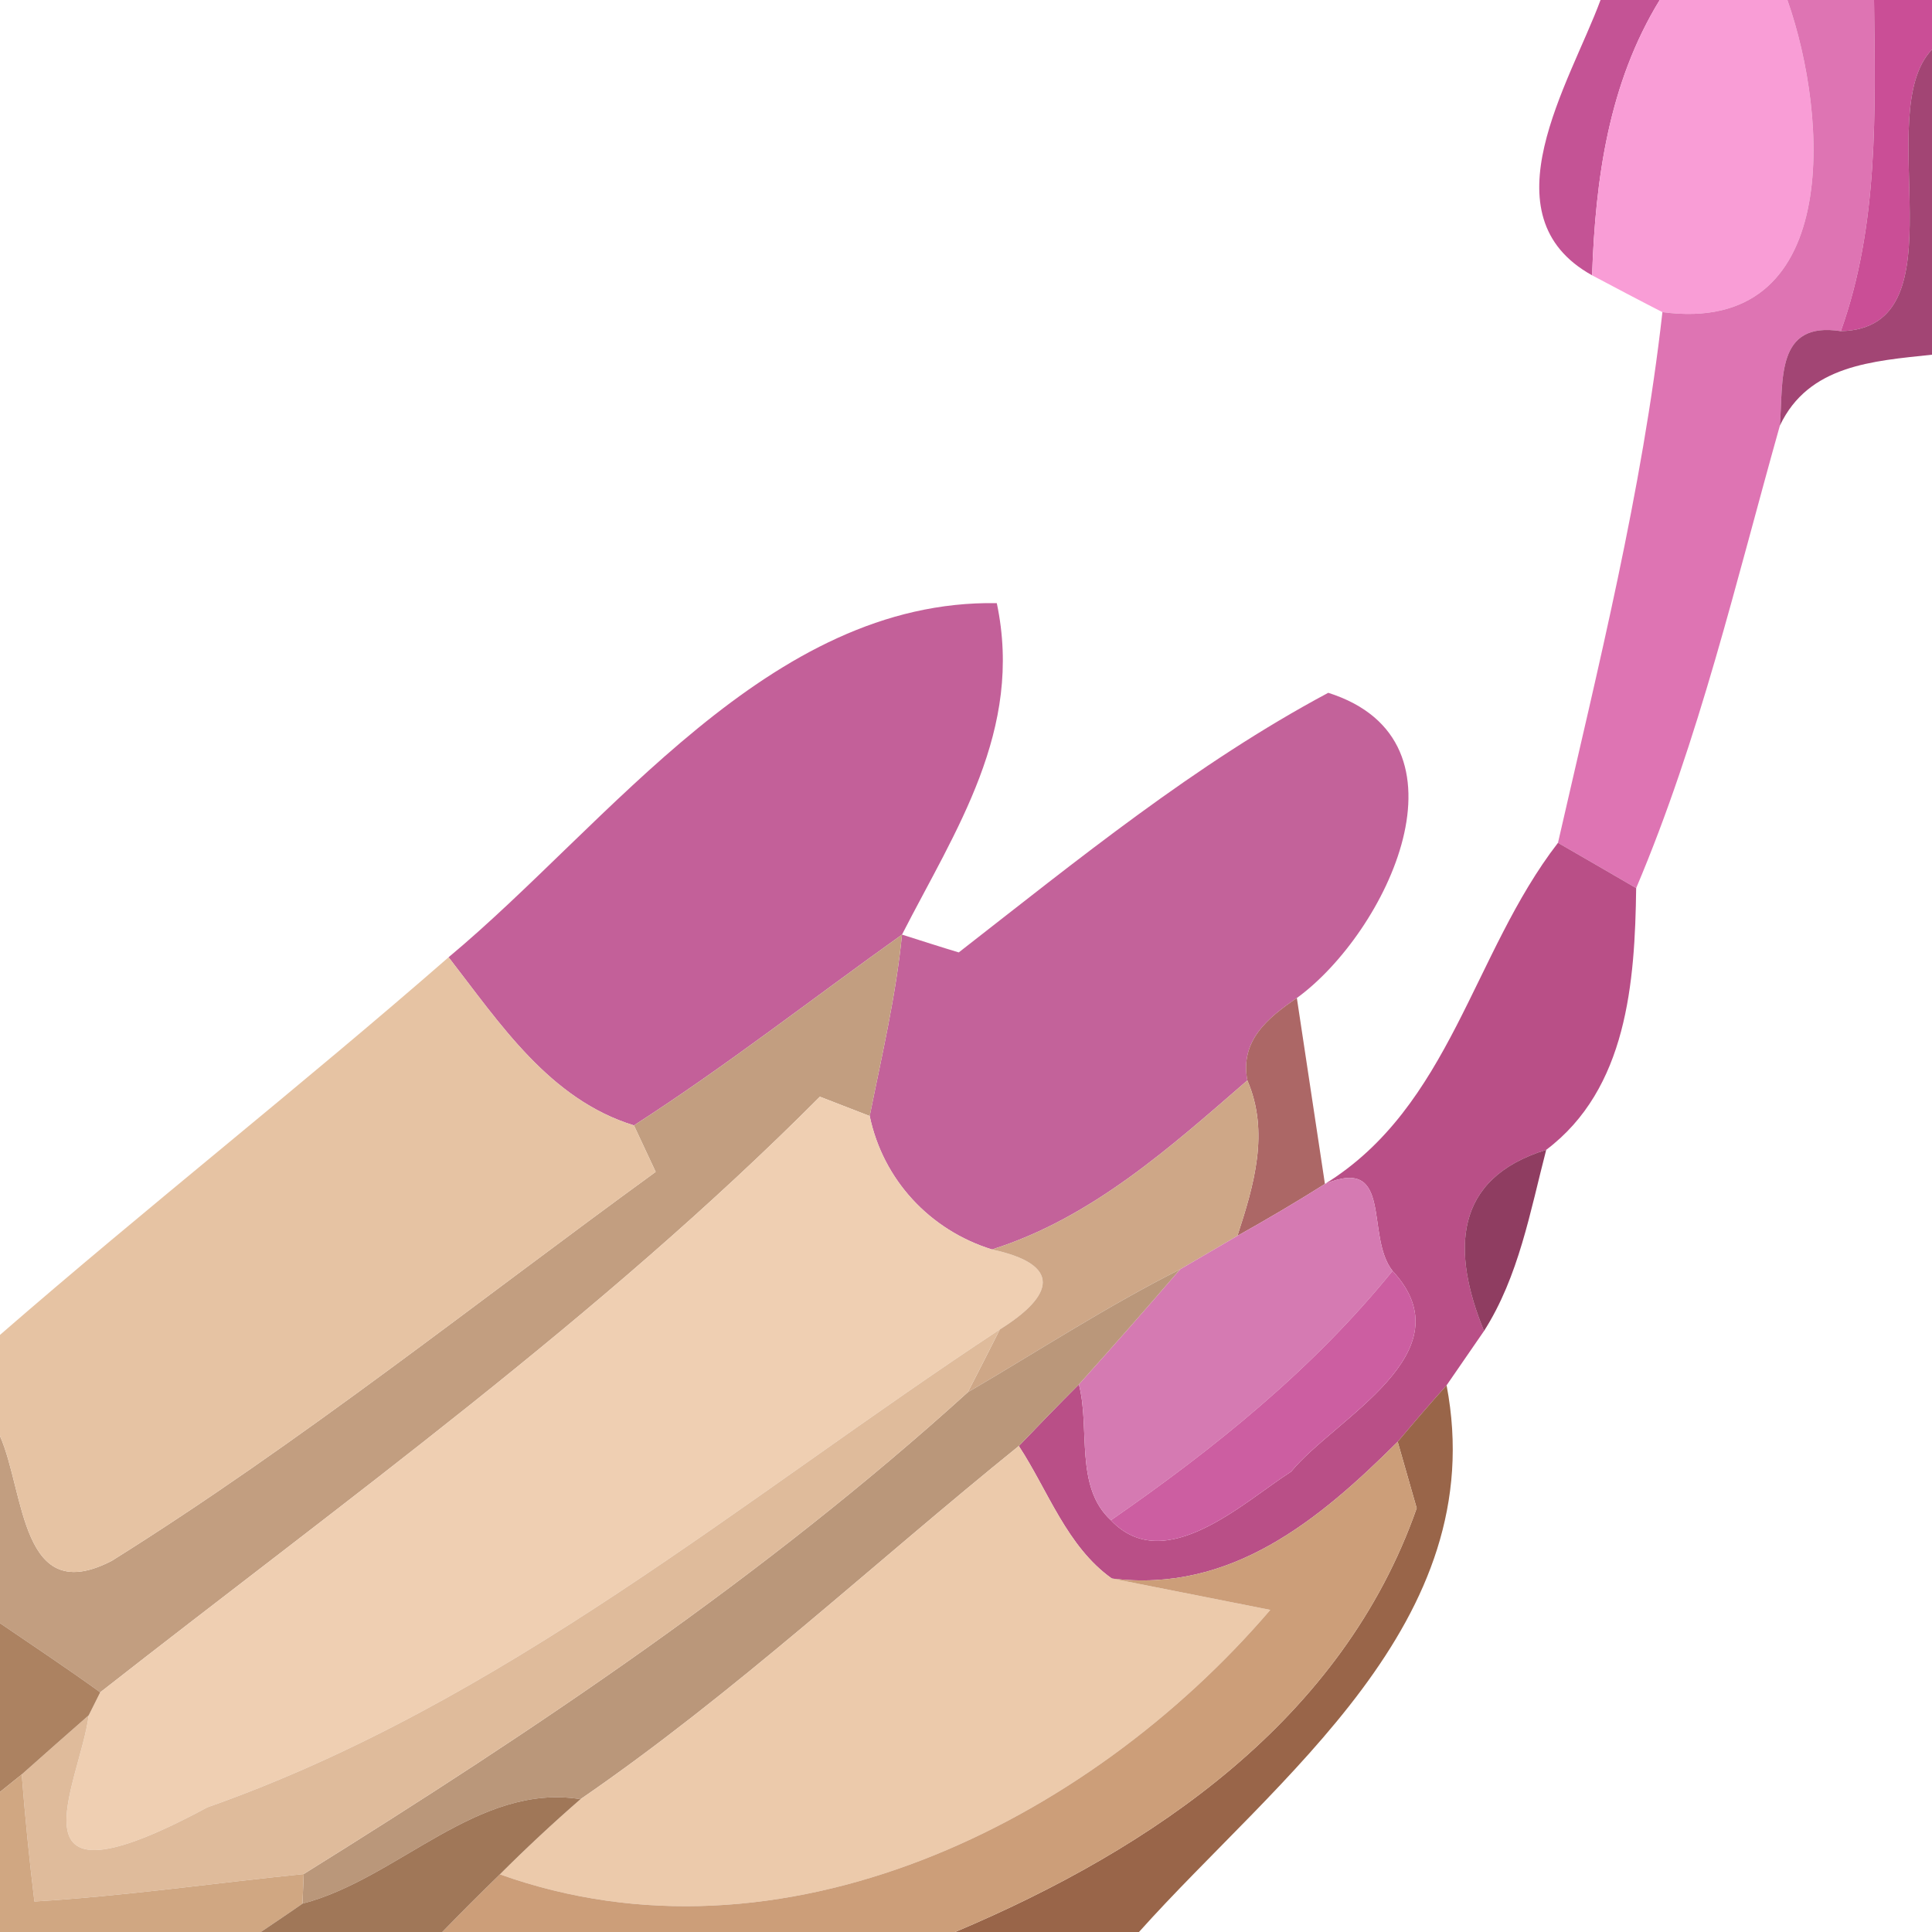 <?xml version="1.0" encoding="UTF-8" ?>
<!DOCTYPE svg PUBLIC "-//W3C//DTD SVG 1.1//EN" "http://www.w3.org/Graphics/SVG/1.1/DTD/svg11.dtd">
<svg width="64pt" height="64pt" viewBox="0 0 64 64" version="1.1" xmlns="http://www.w3.org/2000/svg">
<g id="#c34f92f7">
<path fill="#c34f92" opacity="0.97" d=" M 53.02 0.00 L 54.98 0.00 C 53.29 2.76 52.85 5.92 52.74 9.12 C 49.17 7.14 52.00 2.76 53.02 0.00 Z" />
</g>
<g id="#f99dd6fd">
<path fill="#f99dd6" opacity="1.00" d=" M 54.98 0.00 L 59.21 0.00 C 60.59 3.92 61.01 11.13 55.07 10.34 C 54.48 10.04 53.32 9.43 52.74 9.12 C 52.85 5.92 53.29 2.76 54.98 0.00 Z" />
</g>
<g id="#dd71b1f9">
<path fill="#dd71b1" opacity="0.98" d=" M 59.21 0.00 L 62.08 0.00 C 62.12 3.69 62.24 7.45 60.98 10.97 C 58.81 10.63 59.08 12.59 58.96 14.10 C 57.51 19.25 56.29 24.49 54.20 29.42 C 53.56 29.05 52.26 28.29 51.61 27.92 C 52.94 22.10 54.40 16.28 55.07 10.34 C 61.01 11.13 60.59 3.92 59.21 0.00 Z" />
</g>
<g id="#ca4e96fb">
<path fill="#ca4e96" opacity="1.00" d=" M 62.08 0.00 L 64.00 0.00 L 64.00 1.64 C 61.96 3.76 65.08 10.88 60.98 10.97 C 62.24 7.45 62.12 3.69 62.08 0.00 Z" />
</g>
<g id="#9a3669eb">
<path fill="#9a3669" opacity="0.92" d=" M 60.98 10.97 C 65.08 10.88 61.96 3.76 64.00 1.64 L 64.00 11.75 C 62.04 11.96 59.91 12.09 58.96 14.10 C 59.08 12.59 58.81 10.63 60.98 10.97 Z" />
</g>
<g id="#c25d97fa">
<path fill="#c25d97" opacity="0.98" d=" M 14.86 31.71 C 20.19 27.27 25.47 19.85 33.02 19.98 C 33.91 24.19 31.65 27.50 29.88 30.96 C 26.92 33.07 24.06 35.31 21.00 37.28 C 18.20 36.42 16.56 33.90 14.86 31.71 Z" />
</g>
<g id="#c25f98f9">
<path fill="#c25f98" opacity="0.98" d=" M 31.76 31.55 C 35.69 28.49 39.60 25.30 44.00 22.95 C 49.01 24.54 45.93 30.90 42.96 33.06 C 41.99 33.72 41.07 34.48 41.32 35.79 C 38.76 38.01 36.16 40.35 32.86 41.39 C 30.80 40.75 29.25 39.08 28.81 36.97 C 29.21 34.97 29.68 32.99 29.88 30.96 C 30.35 31.11 31.29 31.41 31.76 31.55 Z" />
</g>
<g id="#b74a84f8">
<path fill="#b74a84" opacity="0.97" d=" M 43.89 39.22 C 48.05 36.65 48.78 31.58 51.61 27.92 C 52.26 28.29 53.56 29.05 54.20 29.42 C 54.16 32.54 53.90 36.07 51.22 38.09 C 48.14 39.04 48.08 41.45 49.16 44.09 C 48.85 44.54 48.23 45.44 47.92 45.89 C 47.37 46.50 46.83 47.13 46.30 47.76 C 43.70 50.35 40.78 52.78 36.83 52.29 C 35.34 51.23 34.72 49.38 33.75 47.90 C 34.41 47.21 35.07 46.53 35.74 45.86 C 36.12 47.32 35.59 49.25 36.80 50.36 C 38.59 52.25 41.23 49.73 42.77 48.75 C 44.23 46.97 48.65 44.82 46.13 42.10 C 45.21 40.94 46.18 38.27 43.89 39.22 Z" />
</g>
<g id="#c29e80fe">
<path fill="#c29e80" opacity="1.00" d=" M 21.00 37.28 C 24.06 35.31 26.92 33.07 29.88 30.96 C 29.68 32.99 29.21 34.97 28.81 36.97 C 28.40 36.81 27.57 36.49 27.16 36.33 C 19.87 43.65 11.42 49.71 3.32 56.06 C 2.23 55.27 1.11 54.53 0.00 53.77 L 0.00 47.57 C 0.83 49.46 0.68 53.28 3.71 51.70 C 9.97 47.78 15.75 43.16 21.72 38.82 C 21.54 38.44 21.18 37.67 21.00 37.28 Z" />
</g>
<g id="#e6c3a3fd">
<path fill="#e6c3a3" opacity="1.00" d=" M 0.00 44.22 C 4.89 39.97 9.98 35.97 14.86 31.71 C 16.56 33.90 18.20 36.42 21.00 37.28 C 21.18 37.67 21.54 38.44 21.72 38.82 C 15.75 43.16 9.97 47.78 3.71 51.70 C 0.68 53.28 0.83 49.46 0.00 47.57 L 0.00 44.22 Z" />
</g>
<g id="#ac6766fd">
<path fill="#ac6766" opacity="1.00" d=" M 41.32 35.79 C 41.07 34.48 41.99 33.72 42.96 33.06 C 43.19 34.60 43.66 37.68 43.89 39.22 C 42.94 39.82 41.97 40.39 40.99 40.94 C 41.54 39.26 42.06 37.50 41.32 35.79 Z" />
</g>
<g id="#efcfb2ff">
<path fill="#efcfb2" opacity="1.00" d=" M 27.16 36.33 C 27.57 36.49 28.40 36.81 28.81 36.97 C 29.25 39.08 30.80 40.75 32.86 41.39 C 35.19 41.89 34.93 42.91 33.12 44.04 C 24.62 49.64 16.67 56.42 6.87 59.87 C 0.04 63.55 2.63 59.16 2.94 56.82 L 3.32 56.06 C 11.42 49.71 19.87 43.65 27.16 36.33 Z" />
</g>
<g id="#cea787ff">
<path fill="#cea787" opacity="1.00" d=" M 41.32 35.79 C 42.06 37.50 41.54 39.26 40.99 40.94 C 40.52 41.22 39.56 41.77 39.09 42.05 C 36.67 43.27 34.40 44.75 32.06 46.12 C 32.33 45.60 32.86 44.56 33.12 44.04 C 34.93 42.91 35.19 41.89 32.86 41.39 C 36.16 40.35 38.76 38.01 41.32 35.79 Z" />
</g>
<g id="#842a52e9">
<path fill="#842a52" opacity="0.91" d=" M 49.16 44.09 C 48.08 41.45 48.14 39.04 51.22 38.09 C 50.69 40.13 50.31 42.29 49.16 44.09 Z" />
</g>
<g id="#d57ab2ff">
<path fill="#d57ab2" opacity="1.00" d=" M 43.89 39.22 C 46.18 38.27 45.21 40.94 46.13 42.10 C 43.49 45.36 40.22 47.99 36.80 50.36 C 35.59 49.25 36.12 47.32 35.74 45.86 C 36.87 44.60 37.99 43.33 39.09 42.05 C 39.56 41.77 40.52 41.22 40.99 40.94 C 41.97 40.39 42.94 39.82 43.89 39.22 Z" />
</g>
<g id="#ba977aff">
<path fill="#ba977a" opacity="1.00" d=" M 32.06 46.12 C 34.40 44.75 36.67 43.27 39.09 42.05 C 37.99 43.33 36.87 44.60 35.74 45.86 C 35.07 46.53 34.41 47.21 33.75 47.90 C 28.92 51.80 24.35 56.08 19.23 59.60 C 15.81 59.05 13.18 62.24 10.02 63.06 L 10.06 62.08 C 17.78 57.27 25.32 52.23 32.06 46.12 Z" />
</g>
<g id="#cc5ea1ff">
<path fill="#cc5ea1" opacity="1.00" d=" M 46.13 42.10 C 48.65 44.82 44.23 46.97 42.77 48.75 C 41.23 49.73 38.59 52.25 36.80 50.36 C 40.22 47.99 43.49 45.36 46.13 42.10 Z" />
</g>
<g id="#dfbb9bff">
<path fill="#dfbb9b" opacity="1.00" d=" M 6.87 59.87 C 16.67 56.42 24.62 49.64 33.12 44.04 C 32.86 44.56 32.33 45.60 32.06 46.12 C 25.32 52.23 17.78 57.27 10.06 62.08 C 7.09 62.38 4.13 62.81 1.14 62.99 C 0.97 61.59 0.83 60.18 0.72 58.78 C 1.46 58.12 2.20 57.47 2.94 56.82 C 2.63 59.16 0.04 63.55 6.87 59.87 Z" />
</g>
<g id="#945e41f2">
<path fill="#945e41" opacity="0.95" d=" M 46.30 47.76 C 46.83 47.13 47.37 46.50 47.92 45.89 C 49.42 53.75 42.33 58.86 37.73 64.00 L 31.64 64.00 C 38.20 61.23 44.48 56.96 46.93 49.96 C 46.77 49.41 46.46 48.31 46.30 47.76 Z" />
</g>
<g id="#eccaabff">
<path fill="#eccaab" opacity="1.00" d=" M 19.23 59.60 C 24.35 56.08 28.92 51.80 33.75 47.90 C 34.72 49.38 35.34 51.23 36.83 52.29 C 38.14 52.55 40.77 53.07 42.08 53.33 C 36.00 60.43 25.87 65.42 16.56 62.09 C 17.42 61.23 18.31 60.40 19.23 59.60 Z" />
</g>
<g id="#cc9e79fc">
<path fill="#cc9e79" opacity="1.00" d=" M 46.30 47.76 C 46.46 48.31 46.77 49.41 46.93 49.96 C 44.48 56.96 38.20 61.23 31.64 64.00 L 14.65 64.00 C 15.28 63.35 15.91 62.72 16.56 62.09 C 25.87 65.42 36.00 60.43 42.08 53.33 C 40.77 53.07 38.14 52.55 36.83 52.29 C 40.78 52.78 43.70 50.35 46.30 47.76 Z" />
</g>
<g id="#aa7f5df7">
<path fill="#aa7f5d" opacity="0.97" d=" M 0.00 53.77 C 1.11 54.53 2.23 55.27 3.32 56.06 L 2.94 56.82 C 2.20 57.47 1.46 58.12 0.72 58.78 L 0.00 59.36 L 0.00 53.77 Z" />
</g>
<g id="#cea37cf1">
<path fill="#cea37c" opacity="0.95" d=" M 0.00 59.36 L 0.72 58.78 C 0.83 60.18 0.97 61.59 1.14 62.99 C 4.13 62.81 7.09 62.38 10.06 62.08 L 10.02 63.06 C 9.68 63.30 8.98 63.77 8.64 64.00 L 0.00 64.00 L 0.00 59.36 Z" />
</g>
<g id="#9e7455f9">
<path fill="#9e7455" opacity="0.98" d=" M 10.02 63.06 C 13.18 62.24 15.81 59.05 19.23 59.60 C 18.31 60.40 17.42 61.23 16.56 62.09 C 15.91 62.72 15.28 63.35 14.65 64.00 L 8.64 64.00 C 8.98 63.77 9.68 63.30 10.02 63.06 Z" />
</g>
</svg>
